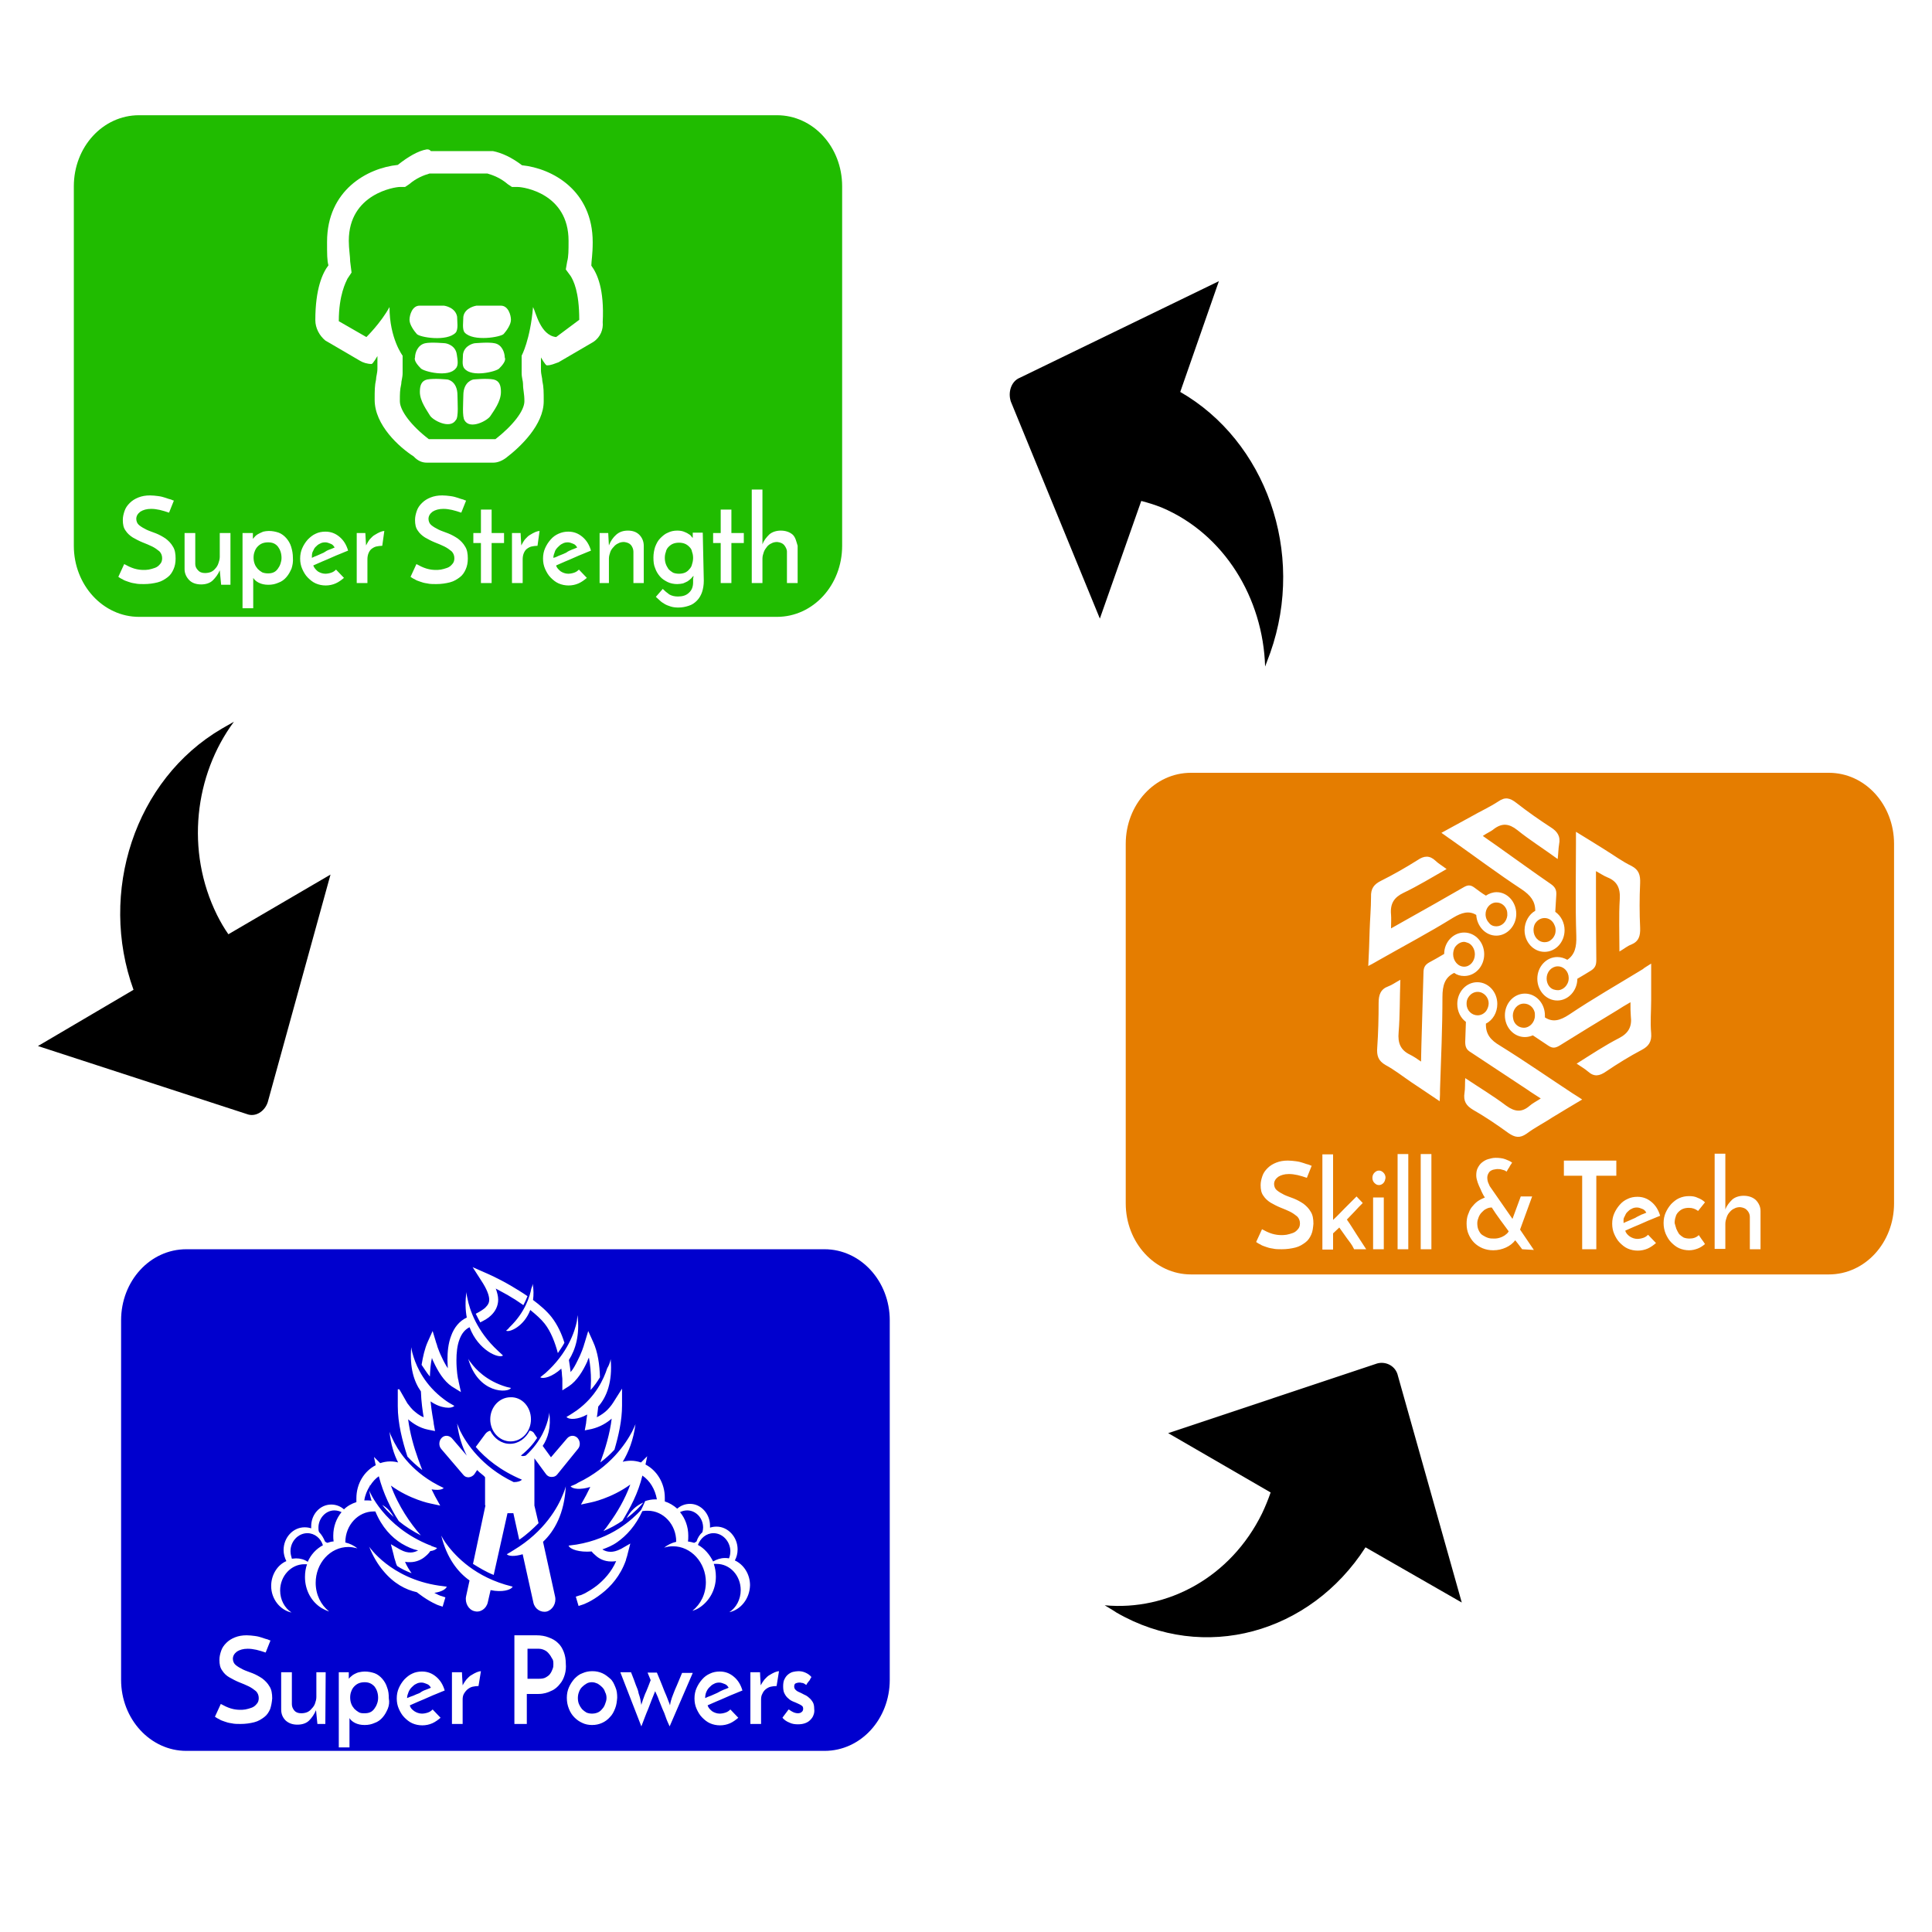 <?xml version="1.0" encoding="utf-8"?>
<!-- Generator: Adobe Illustrator 19.0.0, SVG Export Plug-In . SVG Version: 6.00 Build 0)  -->
<svg version="1.1" id="Capa_1" xmlns="http://www.w3.org/2000/svg" xmlns:xlink="http://www.w3.org/1999/xlink" x="0px" y="0px"
	 viewBox="0 0 560 560" style="enable-background:new 0 0 560 560;" xml:space="preserve">
<style type="text/css">
	.st0{fill:#0000CE;}
	.st1{fill:#FFFFFF;}
	.st2{fill:#E57D00;}
	.st3{fill:#20BC00;}
</style>
<g id="XMLID_100_">
	<g id="XMLID_98_">
		<path id="XMLID_58_" class="st0" d="M174.5,489c-0.4-0.4-0.8-0.7-1.3-1c-0.5-0.2-1-0.4-1.6-0.4s-1.1,0.1-1.6,0.4s-0.9,0.6-1.3,1
			c-0.4,0.4-0.7,0.9-0.9,1.5c-0.2,0.5-0.3,1.1-0.3,1.7c0,0.6,0.1,1.2,0.3,1.7c0.2,0.5,0.5,1,0.9,1.5c0.4,0.4,0.8,0.7,1.3,1
			c0.5,0.2,1,0.3,1.6,0.3s1.1-0.1,1.6-0.3c0.5-0.2,0.9-0.5,1.3-1c0.4-0.4,0.7-0.9,0.9-1.5c0.2-0.5,0.4-1.1,0.4-1.7
			c0-0.6-0.1-1.2-0.4-1.7C175.2,489.8,174.9,489.4,174.5,489z"/>
		<path id="XMLID_59_" class="st0" d="M159.4,479.7c-0.3-0.4-0.7-0.9-1.2-1.2c-0.5-0.3-1.2-0.6-2-0.6h-3.3v8.7h3.3
			c0.8,0,1.5-0.1,2-0.4s1-0.6,1.3-1.1c0.3-0.4,0.5-0.9,0.7-1.4s0.2-0.9,0.2-1.4c0-0.4,0-0.8-0.2-1.3
			C159.9,480.6,159.7,480.1,159.4,479.7z"/>
		<path id="XMLID_60_" class="st0" d="M123.4,489.8c0.5-0.2,1.1-0.4,1.5-0.6c-0.3-0.5-0.6-0.9-1.2-1.1c-0.5-0.2-1-0.4-1.5-0.4
			c-0.6,0-1.1,0.1-1.6,0.4c-0.5,0.2-0.9,0.6-1.3,1c-0.4,0.4-0.7,0.9-0.9,1.4c-0.2,0.5-0.4,1.1-0.4,1.6v0.1c0.4-0.2,1.2-0.5,1.8-0.7
			c0.6-0.3,1.2-0.5,1.9-0.8C122.2,490.3,122.8,490,123.4,489.8z"/>
		<path id="XMLID_61_" class="st0" d="M89.1,444.4c-2.7,0-4.9,2.4-4.9,5.2c0,0.8,0.2,1.5,0.4,2.2c0.4,0,0.8-0.1,1.2-0.1
			c1.2,0,2.4,0.3,3.4,1c0.9-2.1,2.5-3.8,4.4-4.8C93,445.9,91.2,444.4,89.1,444.4z"/>
		<path id="XMLID_62_" class="st0" d="M105.7,487.6c-0.6,0-1.2,0.1-1.7,0.3c-0.5,0.2-0.9,0.5-1.3,0.9c-0.4,0.4-0.7,0.9-0.9,1.5
			c-0.2,0.5-0.3,1.1-0.3,1.7s0.1,1.3,0.3,1.8c0.2,0.6,0.5,1,0.9,1.5c0.4,0.4,0.8,0.7,1.3,1s1.1,0.3,1.7,0.3c0.6,0,1.2-0.1,1.6-0.3
			c0.5-0.2,0.9-0.6,1.2-1c0.3-0.4,0.6-0.9,0.8-1.5c0.2-0.5,0.3-1.1,0.3-1.7c0-1.3-0.4-2.4-1-3.2C107.8,488,106.9,487.6,105.7,487.6z
			"/>
		<path id="XMLID_63_" class="st0" d="M94.2,446.8c0.2,0.2,0.4,0.3,0.7,0.4c0.6-0.2,1.2-0.4,1.8-0.4c-0.1-0.6-0.1-1.2-0.1-1.7
			c0-2.6,0.9-5,2.4-6.8c-0.6-0.3-1.3-0.5-2.1-0.5c-2.5,0-4.6,2.3-4.6,5c0,0.4,0,0.9,0.2,1.3C93.2,444.8,93.8,445.8,94.2,446.8z"/>
		<path id="XMLID_65_" class="st0" d="M209.7,489.8c0.5-0.2,1.1-0.4,1.5-0.6c-0.3-0.5-0.6-0.9-1.2-1.1c-0.5-0.2-1-0.4-1.5-0.4
			c-0.6,0-1.1,0.1-1.6,0.4c-0.5,0.2-0.9,0.6-1.3,1c-0.4,0.4-0.7,0.9-0.9,1.4c-0.2,0.5-0.3,1.1-0.3,1.6v0.1c0.4-0.2,1.1-0.5,1.7-0.7
			c0.6-0.3,1.2-0.5,1.8-0.8C208.6,490.3,209.2,490,209.7,489.8z"/>
		<path id="XMLID_66_" class="st0" d="M203.6,444.1c0.1-0.4,0.2-0.9,0.2-1.3c0-2.8-2.1-5-4.6-5c-0.8,0-1.5,0.2-2.1,0.5
			c1.5,1.8,2.4,4.2,2.4,6.8c0,0.6,0,1.2-0.1,1.7c0.6,0.1,1.2,0.2,1.8,0.4c0.3-0.1,0.5-0.3,0.7-0.4
			C202.2,445.8,202.8,444.8,203.6,444.1z"/>
		<path id="XMLID_67_" class="st0" d="M206.8,444.4c-2.1,0-3.8,1.5-4.5,3.4c1.9,1,3.4,2.8,4.4,4.8c1-0.6,2.2-1,3.4-1
			c0.4,0,0.8,0,1.2,0.1c0.3-0.7,0.4-1.4,0.4-2.2C211.6,446.8,209.5,444.4,206.8,444.4z"/>
		<path id="XMLID_70_" class="st0" d="M239,362.1H54c-10.5,0-18.9,9.2-18.9,20.6v104.2c0,11.4,8.5,20.6,18.9,20.6H239
			c10.5,0,18.9-9.2,18.9-20.6V382.7C257.9,371.3,249.4,362.1,239,362.1z M177,393.9c0.6,6.7-1.2,11.1-3.6,13.8
			c-0.1,1.2-0.3,2.3-0.4,3.1c1.2-0.6,2.3-1.4,3-2.1c1.1-1.1,1.7-2.1,1.7-2.1l0,0l2.6-4.1v4.9c0,4.3-1,8.7-2.2,12.8
			c-1.2,1.3-2.5,2.5-4.1,3.7c1.4-3.8,2.8-8.4,3.3-12.7c-1.4,1.2-3.3,2.4-5.8,3l-2,0.4l0.4-2.2c0,0,0-0.1,0-0.2
			c0-0.2,0.1-0.4,0.1-0.8c0.1-0.4,0.1-0.9,0.2-1.4c-2.6,1.5-5.3,1.6-6,0.7c1.1-0.6,2.1-1.3,3-1.9c5.5-4,7.8-9.1,8.8-12.2
			C176.9,395.1,177,393.9,177,393.9z M160.9,462.8c0.4,1.9-0.7,3.8-2.4,4.3c-1.7,0.4-3.5-0.7-3.9-2.6l-3.1-14
			c-2.3,0.7-4.1,0.6-4.6,0c0.7-0.4,1.4-0.8,2-1.2c9-5.4,12.9-12.6,14.3-16.2c0.6-1.4,0.8-2.3,0.8-2.3c-0.4,7.9-3.3,13-6.6,16.1
			L160.9,462.8z M161.5,427.4c-0.4,0.5-0.9,0.7-1.6,0.7c0,0,0,0-0.1,0c-0.6,0-1.2-0.3-1.6-0.9l-3.3-4.5v13.5c0,0,0,0.1,0,0.2
			l1.2,5.1c-1.6,1.6-3.4,3.3-5.6,4.8l-1.7-7.7h-1.7l-4,17.9c-2.3-0.9-4.2-2.1-6-3.2l3.6-16.9c0,0-0.1-0.1-0.1-0.2v-8
			c-0.4-0.6-1.6-1.3-2.3-2.1l-0.8,1.2c-0.4,0.5-0.9,0.8-1.6,0.9c0,0,0,0-0.1,0c-0.6,0-1.1-0.2-1.5-0.7l-6.4-7.5
			c-0.8-0.9-0.7-2.4,0.1-3.2c0.8-0.9,2.2-0.8,3,0.1l4.3,5c-1.3-2.5-2.3-5.5-2.8-9.3c0,0,0.3,0.8,0.9,2.2c1.7,3.4,6.1,10.3,15.5,14.8
			c1.2,0,2-0.3,2.4-0.7c-6.2-2.6-10.6-6.2-13.4-9.5l2.8-3.8l0,0c0.4-0.5,0.9-0.8,1.4-0.9c1.1,2.2,3.2,3.8,5.7,3.8s4.6-1.6,5.7-3.8
			c0.5,0,1.1,0.3,1.4,0.9l0.8,1.2c-1.1,1.7-2.6,3.4-4.7,5.1c0.2,0.2,0.8,0.2,1.4,0c4.6-4.2,6.1-8.8,6.6-11.1
			c0.2-0.9,0.2-1.4,0.2-1.4c0.6,4.3-0.4,7.5-1.9,9.7l2.4,3.3l4.7-5.5c0.8-0.9,2.1-1,3-0.1c0.8,0.9,0.9,2.3,0.1,3.2L161.5,427.4z
			 M135.7,393.8c0,0,0.2,0.5,0.8,1.2c1.3,1.8,4.5,5.3,10.3,7c0.4,0.1,0.8,0.2,1.3,0.3C147.4,403.8,138.6,404.1,135.7,393.8z
			 M153.9,411.4c0,3.5-2.6,6.4-5.9,6.4c-3.3,0-5.9-2.9-5.9-6.4c0-3.5,2.6-6.4,5.9-6.4C151.3,404.9,153.9,407.8,153.9,411.4z
			 M167.4,381.2c0.7,5.8-0.6,10-2.5,13c0.2,1.3,0.4,2.5,0.5,3.5c0.8-0.9,1.4-2.1,2-3.3c1.1-2.1,1.8-4.2,2-5c0.1-0.2,0.1-0.3,0.1-0.3
			l1-3.3l1.4,3.1c1.4,3,1.9,6.7,2,10.3c-0.7,1.2-1.6,2.5-2.7,3.7c0-0.9,0.1-1.7,0.1-2.7c0-2.3-0.2-4.6-0.6-6.7
			c-0.2,0.4-0.4,0.8-0.5,1.2c-1.2,2.6-2.9,5.5-5.3,7.1L163,403l0-2.4c0,0,0-0.1,0-0.5c0-0.3,0-0.8-0.1-1.4c0-0.6-0.1-1.3-0.2-2
			c-2.6,2.4-5.3,3.1-6.1,2.5c0.5-0.4,1-0.8,1.5-1.2c6.4-5.7,8.5-12,9.1-15C167.3,381.9,167.4,381.2,167.4,381.2z M154.4,372.1
			c0.3,1.7,0.3,3.3,0.1,4.7c2,1.5,4,3.2,5.4,5c1.7,2.2,2.9,4.8,3.7,7.4c-0.5,1-1.2,1.9-1.9,3c-0.8-3-2-6.2-3.8-8.5
			c-1.1-1.4-2.6-2.7-4.2-4c-1.8,4.8-6.1,6.6-7,6c0.4-0.3,0.7-0.6,1-1c4.5-4.3,5.9-9,6.3-11.2C154.4,372.6,154.4,372.1,154.4,372.1z
			 M141.1,369.1c0,0,3.3,1.4,7.2,3.7c1.5,0.9,3,1.8,4.6,2.9c-0.3,0.8-0.7,1.6-1.2,2.6c-1.1-0.7-2.1-1.5-3.2-2.1
			c-1.7-1.1-3.4-1.9-4.8-2.7c0.4,1.1,0.7,2.2,0.7,3.2c0,1.8-0.8,3.4-2.1,4.6c-0.8,0.8-1.9,1.4-3.1,2c-0.5-0.9-0.9-1.7-1.3-2.5
			c1.2-0.6,2.1-1.2,2.7-1.7c0.9-0.9,1.2-1.5,1.2-2.4c0-1.2-0.7-3.1-2.3-5.5l-2.5-3.9L141.1,369.1z M124,388.9l1.4-3.1l1,3.3
			c0,0,0,0.1,0.1,0.3c0.1,0.2,0.2,0.6,0.3,1c0.3,0.8,0.7,1.9,1.3,3.1c0.5,1.1,1.1,2.2,1.7,3.1c0-0.7-0.1-1.6-0.1-2.4
			c0-2.3,0.2-4.8,1.1-7.1c0.8-2.2,2.3-4.2,4.5-5.2c-0.4-2.1-0.5-4.6-0.1-7.4c0,0,0,0.7,0.3,1.9c0.6,3.1,2.6,9.4,8.9,15.2
			c0.4,0.4,0.9,0.8,1.4,1.3c-1.2,1-7.2-1.5-9.7-8.2c-1.4,0.7-2.3,1.9-2.9,3.5c-0.7,1.8-0.9,4-0.9,6.1c0,2.9,0.4,5.4,0.6,5.9
			c0,0.1,0,0.1,0,0.1l0.7,3.2l-2.6-1.6c-2.4-1.6-4.1-4.5-5.3-7.1c-0.2-0.4-0.4-0.8-0.5-1.2c-0.4,1.7-0.5,3.5-0.6,5.4
			c-1-1.2-1.7-2.4-2.4-3.4C122.6,393.2,123.1,390.9,124,388.9z M115.7,402.6l2.4,4.2l0,0l0,0c0,0,0,0,0.1,0.1c0,0.1,0.2,0.2,0.3,0.4
			c0.3,0.4,0.7,0.9,1.2,1.4c0.8,0.7,1.8,1.6,3.1,2.1c-0.3-1.8-0.7-4.5-0.8-7.5c-2-2.8-3.3-6.9-2.8-12.8c0,0,0.1,1.1,0.7,2.9
			c1,3.1,3.3,8.1,8.8,12.2c0.9,0.7,1.9,1.3,3,1.9c-0.8,0.9-3.9,0.8-6.9-1.3c0.3,3.1,0.8,5.4,0.9,6.2c0,0.2,0,0.2,0,0.2l0.4,2.2
			l-2-0.4c-2.5-0.5-4.4-1.8-5.8-3c0.5,3.9,1.6,7.9,2.9,11.5c0.4,1.1,0.8,2.2,1.2,3.2c-1.7-1.3-3.1-2.6-4.3-3.9
			c-1.5-4.6-2.8-9.7-2.8-14.6v-4.9H115.7z M78.3,495.4c-0.4,0.9-0.9,1.7-1.7,2.3c-0.8,0.6-1.7,1.2-2.9,1.5s-2.5,0.5-4,0.5
			c-0.9,0-1.8,0-2.6-0.2c-0.8-0.1-1.5-0.3-2-0.5c-0.6-0.2-1.2-0.4-1.6-0.7c-0.5-0.2-0.9-0.5-1.2-0.7l1.7-3.7c0.9,0.5,1.9,1,2.9,1.3
			c1,0.3,1.9,0.4,2.7,0.4c0.4,0,0.9,0,1.5-0.1c0.6-0.1,1.2-0.3,1.8-0.5s1.1-0.6,1.5-1.1c0.4-0.4,0.6-1,0.6-1.7c0-0.8-0.3-1.5-0.8-2
			c-0.6-0.5-1.3-1-2.1-1.4c-0.8-0.4-1.8-0.8-2.8-1.2c-1-0.4-1.9-0.9-2.8-1.4s-1.6-1.2-2.1-2c-0.6-0.8-0.8-1.8-0.8-3.1
			c0-0.9,0.2-1.7,0.5-2.6c0.3-0.9,0.8-1.6,1.5-2.3s1.5-1.2,2.5-1.6c1-0.4,2.1-0.6,3.4-0.6c0.8,0,1.6,0.1,2.4,0.2
			c0.8,0.1,1.5,0.3,2.1,0.5c0.6,0.2,1.1,0.4,1.6,0.5c0.4,0.2,0.7,0.3,0.8,0.3l-1.4,3.5c-0.9-0.3-1.8-0.6-2.7-0.8s-1.7-0.3-2.5-0.3
			c-1.3,0-2.3,0.3-3.1,0.8c-0.8,0.6-1.2,1.3-1.2,2.1c0,0.7,0.3,1.4,0.8,1.8c0.6,0.5,1.3,0.9,2.1,1.3c0.8,0.4,1.8,0.7,2.8,1.1
			s1.9,0.9,2.8,1.5c0.8,0.6,1.6,1.4,2.1,2.3c0.6,0.9,0.8,2.1,0.8,3.5C78.8,493.5,78.6,494.5,78.3,495.4z M84.1,505h3.1H84.1z
			 M94.3,499.7H92l-0.4-4c-0.5,1.2-1.2,2.2-2,3c-0.8,0.8-2,1.2-3.4,1.2c-1.4,0-2.5-0.4-3.4-1.2c-0.8-0.8-1.3-1.8-1.3-3.2v-10.8h3.1
			v9.3c0,0.7,0.3,1.3,0.7,1.8c0.4,0.5,1.1,0.8,2,0.8c0.6,0,1.2-0.1,1.7-0.3c0.5-0.2,1-0.6,1.3-1c0.4-0.4,0.8-0.9,1-1.5
			c0.2-0.6,0.4-1.2,0.4-1.9v-7.2h2.7L94.3,499.7L94.3,499.7z M93.2,466.1c-2.9-1.8-4.8-5.1-4.8-9c0-1.3,0.2-2.6,0.6-3.7
			c-0.3,0-0.5,0-0.8,0c-3.8,0-7,3.4-7,7.6c0,2.7,1.3,5.1,3.3,6.4c-3.3-0.7-5.9-3.9-5.9-7.7c0-3.2,1.8-6.1,4.4-7.2
			c-0.5-1-0.8-2.1-0.8-3.2c0-3.6,2.7-6.6,6.1-6.6c0.7,0,1.3,0.1,1.9,0.3c0-0.2,0-0.4,0-0.6c0-3.5,2.6-6.3,5.8-6.3
			c1.4,0,2.7,0.5,3.7,1.4c1-1,2.3-1.7,3.6-2.1c0-0.3,0-0.7,0-1.1c0-4.3,2.3-7.9,5.6-9.6l-0.5-2.4l1.8,1.8c0.9-0.3,1.9-0.5,2.9-0.5
			c0.8,0,1.6,0.1,2.3,0.3c-1.2-2.3-2.1-5.2-2.5-8.9c0,0,0.2,0.7,0.8,1.9c1.4,3.1,5,9.2,13.1,13.5c0.6,0.3,1.2,0.6,1.8,0.9
			c-0.4,0.5-1.7,0.7-3.5,0.4c0.3,0.6,0.5,1,0.7,1.4c0.2,0.4,0.3,0.6,0.3,0.6l1.5,2.7l-2.8-0.6h0c-0.1,0-6-1.2-11.5-5.2
			c2.2,6.1,5.8,11.1,8.4,14.1c0.1,0.1,0.2,0.3,0.4,0.4c-2.5-1.3-4.7-2.7-6.5-4.2c-2.3-3.5-4.5-8-5.8-13c-1,0.7-1.8,1.6-2.5,2.7
			c-0.1-0.1-0.1-0.2-0.1-0.2c0,0.1,0,0.2,0,0.3c-0.8,1.3-1.4,2.7-1.6,4.2c0.2,0,0.4,0,0.5,0c0.5,0,1.1,0,1.6,0.1
			c-0.3-0.9-0.5-1.9-0.7-3c0,0,4.1,10.5,17.6,15.9c0.1,0,0.2,0,0.2,0l0.2,0.2c0.6,0.2,1.2,0.4,1.7,0.6c-0.3,0.4-1,0.8-2,0.9
			c-0.1,0.2-0.6,0.9-1.5,1.6c-0.9,0.8-2.5,1.6-4.3,1.6c-0.5,0-1,0-1.5-0.1c0.5,1.2,1.2,2.3,1.9,3.3c-1.6-0.6-3-1.3-4.2-2.1
			c-0.2-0.4-0.4-0.9-0.5-1.4c-0.2-0.6-0.4-1.2-0.5-1.8l-0.8-3.1l2.6,1.5c0.1,0,0.1,0.1,0.2,0.1c1.1,0.6,2,0.8,2.9,0.8
			c0.9,0,1.6-0.3,2.2-0.6c-1.5-0.3-3.1-1-4.8-2c-2.9-1.8-5.7-4.7-7.6-9.3c-0.2,0-0.4,0-0.5,0c-4.5,0-8.2,4-8.2,8.9c0,0,0,0.1,0,0.1
			c1.3,0.3,2.5,0.9,3.5,1.7c-0.8-0.2-1.7-0.4-2.6-0.4c-5.3,0-9.5,4.7-9.5,10.4c0,3.4,1.5,6.4,3.9,8.3
			C94.5,466.8,93.9,466.5,93.2,466.1z M114.1,439.7c-1.3-1.2-2.5-2.4-3.3-3.5C112.2,437,113.3,438.2,114.1,439.7z M112.4,495.3
			c-0.4,0.9-0.8,1.7-1.5,2.5c-0.6,0.7-1.4,1.3-2.3,1.6c-0.9,0.4-1.8,0.6-2.9,0.6s-2-0.2-2.8-0.6c-0.8-0.4-1.3-0.9-1.6-1.4
			c0,0.1,0,0.2,0,0.2c0,0.1,0,0.2,0,0.3v8h-3.1v-21.8h2.9c0,0.5,0,0.7,0,1c0,0.3,0,0.6,0,0.9c0.2-0.2,0.4-0.5,0.7-0.7
			c0.3-0.3,0.6-0.5,1-0.7c0.4-0.2,0.8-0.4,1.3-0.5c0.5-0.1,1-0.2,1.6-0.2c1.1,0,2,0.2,2.9,0.5c0.8,0.3,1.6,0.9,2.2,1.6
			c0.6,0.7,1.1,1.5,1.4,2.5c0.4,1,0.5,2,0.5,3.2C112.9,493.3,112.8,494.3,112.4,495.3z M120.1,496c0.6,0.4,1.4,0.7,2.2,0.7
			c0.5,0,1.1-0.1,1.7-0.3s1-0.5,1.4-0.9l2.3,2.4c-0.7,0.6-1.5,1.2-2.4,1.6c-0.9,0.4-1.9,0.6-2.9,0.6c-1,0-2-0.2-2.9-0.6
			c-0.9-0.4-1.6-1-2.3-1.7c-0.7-0.7-1.2-1.6-1.6-2.5c-0.4-0.9-0.6-1.9-0.6-3c0-1.1,0.2-2.1,0.6-3c0.4-0.9,0.9-1.7,1.6-2.5
			c0.7-0.7,1.4-1.3,2.3-1.7c0.8-0.4,1.8-0.6,2.8-0.6c1.6,0,2.9,0.5,4.1,1.5c1.2,1,2,2.3,2.5,4c-0.6,0.2-1.4,0.6-2.2,0.9
			c-0.8,0.3-1.7,0.7-2.6,1.1c-0.9,0.4-1.8,0.8-2.8,1.2c-0.9,0.4-1.8,0.8-2.5,1.1C118.9,495,119.4,495.5,120.1,496z M125.9,461.7
			c0.9,0.5,1.6,0.8,1.9,0.9c0,0,0.1,0,0.1,0l1.2,0.4l-0.8,2.7l-1.2-0.4c-0.1,0-2.6-1-5.5-3.2c-0.3-0.2-0.5-0.4-0.8-0.6
			c-3.2-0.7-6.7-2.5-9.8-6.3c-1.5-1.8-2.9-4.1-4-6.9c0,0,6.1,9.2,20.2,11.3c0.8,0.1,1.5,0.2,2.3,0.3
			C129.2,460.7,127.9,461.4,125.9,461.7z M138.7,488.7c-0.6,0-1.2,0.1-1.7,0.2c-0.5,0.1-1,0.4-1.4,0.7c-0.4,0.3-0.8,0.8-1.1,1.3
			c-0.3,0.5-0.4,1.1-0.4,1.7v7.1h-3.1v-15h2.9c0,1,0.1,1.6,0.1,2c0,0.5,0.1,1.1,0.1,1.8c0.3-0.6,0.7-1.2,1.1-1.7
			c0.5-0.5,0.9-1,1.5-1.3c0.5-0.3,1-0.6,1.5-0.8c0.5-0.2,0.9-0.3,1.2-0.3L138.7,488.7z M142.2,460.9l-0.8,3.5
			c-0.4,1.9-2.2,3.1-3.9,2.6c-1.7-0.4-2.8-2.4-2.4-4.3l1-4.6c-3.4-2.4-6.6-6.5-8.2-13c0,0,0.4,0.8,1.2,2c2.2,3.1,7.4,9.2,17.3,12.2
			c0.7,0.2,1.5,0.4,2.2,0.6C148.1,460.9,145.5,461.6,142.2,460.9z M163.7,485.4c-0.3,1-0.7,1.9-1.4,2.7c-0.6,0.8-1.5,1.6-2.5,2
			c-1,0.5-2.2,0.9-3.7,0.9h-3.4v8.7h-3.6V474h6.4c1.3,0,2.5,0.2,3.5,0.6c1.1,0.4,2,0.9,2.7,1.6c0.8,0.7,1.3,1.6,1.7,2.6
			c0.4,1,0.6,2.2,0.6,3.4C164.1,483.3,164,484.4,163.7,485.4z M178.3,495.2c-0.4,1-0.8,1.8-1.5,2.5c-0.6,0.7-1.4,1.3-2.3,1.7
			c-0.9,0.4-1.8,0.6-2.9,0.6c-1,0-2-0.2-2.8-0.6c-0.9-0.4-1.6-0.9-2.3-1.6c-0.7-0.7-1.2-1.5-1.6-2.5c-0.4-1-0.6-2-0.6-3.2
			c0-1.1,0.2-2.1,0.6-3c0.4-0.9,0.9-1.7,1.6-2.5c0.7-0.7,1.4-1.3,2.3-1.6c0.9-0.4,1.8-0.6,2.9-0.6s2,0.2,2.9,0.6
			c0.9,0.4,1.6,1,2.3,1.6s1.1,1.5,1.5,2.5c0.4,0.9,0.5,1.9,0.5,3C178.8,493.2,178.7,494.2,178.3,495.2z M194.1,500.4
			c-0.4-0.9-0.8-1.7-1.1-2.6c-0.3-0.9-0.6-1.7-1-2.5c-0.3-0.8-0.7-1.7-1-2.5c-0.3-0.9-0.7-1.7-1.1-2.6c-0.7,1.7-1.4,3.5-2,5.1
			c-0.7,1.6-1.3,3.3-2,5.1l-6.1-15.7h3.1c0.6,1.5,1.1,2.8,1.4,3.7c0.4,0.9,0.7,1.7,0.8,2.4c0.2,0.6,0.4,1.2,0.5,1.7
			c0.1,0.5,0.2,1.1,0.3,1.7c0-0.2,0.1-0.4,0.2-0.7c0.1-0.3,0.2-0.7,0.4-1.2c0.2-0.5,0.4-1.2,0.8-2c0.4-0.9,0.8-2,1.3-3.3l-0.9-2.2
			h2.7c0.6,1.5,1.2,2.8,1.6,3.9c0.4,1.1,0.8,2,1.1,2.7c0.3,0.7,0.5,1.3,0.7,1.8c0.2,0.4,0.3,0.8,0.4,1.1c0.1-0.6,0.2-1.2,0.4-1.7
			c0.1-0.5,0.4-1.1,0.6-1.7c0.2-0.6,0.6-1.5,1-2.4c0.4-0.9,0.9-2.2,1.5-3.6h3.1L194.1,500.4z M206.4,496c0.6,0.4,1.4,0.7,2.2,0.7
			c0.5,0,1.1-0.1,1.7-0.3c0.6-0.2,1-0.5,1.4-0.9l2.3,2.4c-0.7,0.6-1.5,1.2-2.4,1.6c-0.9,0.4-1.9,0.6-2.9,0.6c-1,0-2-0.2-2.9-0.6
			c-0.9-0.4-1.6-1-2.3-1.7c-0.7-0.7-1.2-1.6-1.6-2.5c-0.4-0.9-0.6-1.9-0.6-3c0-1.1,0.2-2.1,0.6-3c0.4-0.9,0.9-1.7,1.6-2.5
			s1.4-1.3,2.3-1.7c0.8-0.4,1.8-0.6,2.8-0.6c1.6,0,2.9,0.5,4.1,1.5c1.2,1,2,2.3,2.5,4c-0.6,0.2-1.4,0.6-2.2,0.9s-1.7,0.7-2.6,1.1
			c-0.9,0.4-1.8,0.8-2.8,1.2c-0.9,0.4-1.8,0.8-2.5,1.1C205.3,495,205.8,495.5,206.4,496z M211.4,467.3c2-1.3,3.3-3.7,3.3-6.4
			c0-4.2-3.1-7.6-7-7.6c-0.3,0-0.5,0-0.8,0c0.4,1.2,0.6,2.4,0.6,3.7c0,3.9-2,7.2-4.8,9c-0.6,0.4-1.3,0.7-2,0.9
			c2.4-1.9,3.9-4.9,3.9-8.3c0-5.7-4.3-10.4-9.5-10.4c-0.9,0-1.7,0.1-2.6,0.4c1-0.8,2.2-1.4,3.5-1.7c0,0,0-0.1,0-0.1
			c0-4.9-3.7-8.9-8.2-8.9c-0.5,0-1,0-1.6,0.1c-2,4.3-4.6,7.1-7.3,9c-1.4,1-2.9,1.6-4.3,2.1c0.6,0.4,1.4,0.7,2.4,0.7
			c0.8,0,1.7-0.2,2.9-0.8c0.1,0,0.1-0.1,0.2-0.1l2.6-1.5l-0.8,3.1c-0.1,0.6-0.4,1.2-0.5,1.8c-1.6,4.5-4.4,7.6-7,9.6
			c-2.9,2.3-5.4,3.2-5.5,3.2l-1.2,0.4l-0.8-2.7l1.2-0.4c0,0,0,0,0.1,0c0,0,0.1,0,0.3-0.1c0.3-0.1,0.6-0.3,1.1-0.5
			c0.9-0.5,2.1-1.2,3.4-2.2c2-1.6,4.2-3.9,5.6-7.1c-0.5,0.1-1,0.1-1.5,0.1c-1.9,0-3.4-0.8-4.3-1.6c-0.6-0.5-1.1-1-1.3-1.3
			c-3.5,0.3-6.3-0.6-6.7-1.7c0.8-0.1,1.6-0.2,2.3-0.3c10.2-1.7,16.1-7.2,18.7-10c0.4-0.8,0.8-1.6,1.2-2.6c0.9-0.3,1.9-0.5,2.9-0.5
			c0.2,0,0.4,0,0.5,0c-0.5-2.9-2-5.4-4.2-6.9c-1.2,5.1-3.6,9.5-5.8,13.1c-1.6,1.1-3.4,2.1-5.5,3c0.6-0.7,1.2-1.5,1.8-2.4
			c2.1-2.9,4.4-6.7,6-11.1c-5.5,4-11.4,5.2-11.5,5.2h0l-2.8,0.6l1.5-2.7c0,0,0.1-0.2,0.3-0.6c0.2-0.4,0.5-1,0.9-1.8v0
			c-2.9,0.9-5.2,0.6-5.7-0.2c0.8-0.3,1.5-0.6,2.1-1c9.4-4.5,13.9-11.4,15.7-14.8c0.7-1.4,1-2.2,1-2.2c-0.6,4.6-2,8.1-3.7,10.9
			c0.8-0.2,1.6-0.3,2.4-0.3c1,0,2,0.2,2.9,0.5l1.8-1.8l-0.5,2.4c3.3,1.7,5.6,5.4,5.6,9.6c0,0.4,0,0.7,0,1.1c1.3,0.4,2.6,1.2,3.6,2.1
			c1-0.9,2.3-1.4,3.7-1.4c3.2,0,5.8,2.9,5.8,6.3c0,0.2,0,0.4,0,0.6c0.6-0.2,1.2-0.3,1.9-0.3c3.3,0,6.1,3,6.1,6.6
			c0,1.2-0.3,2.3-0.8,3.2c2.6,1.2,4.4,4,4.4,7.2C217.3,463.4,214.7,466.6,211.4,467.3z M181.6,440.1c1.1-2.1,2.8-3.7,4.9-4.6
			C185.6,436.6,184,438.3,181.6,440.1z M225.1,488.7c-0.6,0-1.2,0.1-1.7,0.2c-0.5,0.1-1,0.4-1.4,0.7c-0.4,0.3-0.8,0.8-1,1.3
			c-0.3,0.5-0.4,1.1-0.4,1.7v7.1h-3.1v-15h2.8c0,1,0.1,1.6,0.1,2c0,0.5,0.1,1.1,0.1,1.8c0.3-0.6,0.7-1.2,1.1-1.7
			c0.5-0.5,0.9-1,1.5-1.3c0.5-0.3,1-0.6,1.5-0.8c0.5-0.2,0.9-0.3,1.2-0.3L225.1,488.7z M235.8,497.1c-0.2,0.6-0.5,1-1,1.5
			c-0.4,0.4-0.9,0.7-1.5,0.9c-0.6,0.2-1.2,0.3-2,0.3c-0.9,0-1.7-0.1-2.5-0.5c-0.8-0.3-1.5-0.8-2-1.4c0.1-0.2,0.3-0.4,0.5-0.7
			c0.2-0.3,0.4-0.5,0.6-0.8c0.2-0.2,0.4-0.6,0.7-0.9c0,0,0.1,0,0.2,0.1c0.1,0.1,0.3,0.2,0.6,0.4c0.2,0.1,0.5,0.3,0.8,0.4
			s0.7,0.2,1,0.2c0.5,0,0.9-0.1,1.2-0.4c0.3-0.2,0.4-0.6,0.4-0.9c0-0.4-0.1-0.7-0.4-0.9c-0.3-0.2-0.6-0.4-1.1-0.6
			c-0.4-0.2-0.9-0.4-1.4-0.6c-0.5-0.2-1-0.5-1.4-0.9c-0.4-0.3-0.8-0.8-1.1-1.4c-0.3-0.5-0.4-1.3-0.4-2.1c0-0.8,0.1-1.6,0.4-2.1
			c0.3-0.6,0.6-1,1.1-1.4c0.4-0.3,0.9-0.6,1.4-0.7c0.5-0.1,1-0.2,1.5-0.2c0.7,0,1.3,0.1,2,0.4c0.7,0.3,1.3,0.7,1.8,1.3
			c-0.1,0.2-0.3,0.4-0.4,0.7s-0.4,0.5-0.5,0.7c-0.2,0.2-0.4,0.5-0.6,0.9c-0.2-0.1-0.4-0.3-0.6-0.4c-0.2-0.1-0.4-0.2-0.7-0.2
			c-0.3-0.1-0.5-0.1-0.8-0.1c-0.3,0-0.6,0.1-0.9,0.2c-0.3,0.1-0.5,0.4-0.5,0.9c0,0.4,0.1,0.7,0.4,1c0.3,0.3,0.6,0.5,1.1,0.7
			c0.4,0.2,0.9,0.4,1.4,0.7c0.5,0.2,1,0.5,1.4,0.9c0.4,0.3,0.8,0.8,1.1,1.3c0.3,0.5,0.4,1.2,0.4,1.9
			C236.1,496,236,496.6,235.8,497.1z"/>
	</g>
	<g id="XMLID_97_">
		<path id="XMLID_47_" class="st2" d="M432.4,350c-0.5,0-1.1,0.1-1.6,0.4c-0.5,0.2-0.9,0.6-1.3,1c-0.4,0.4-0.7,0.9-0.9,1.4
			c-0.2,0.5-0.4,1.1-0.4,1.7c0,0.8,0.1,1.5,0.4,2.1c0.3,0.6,0.6,1.1,1.1,1.4s1,0.6,1.6,0.8c0.6,0.2,1.2,0.2,1.7,0.2
			c0.4,0,0.8,0,1.2-0.1c0.4-0.1,0.8-0.2,1.2-0.4c0.4-0.2,0.8-0.4,1.1-0.7c0.3-0.2,0.6-0.5,0.8-0.9c-0.8-1.1-1.6-2.2-2.5-3.4
			C433.9,352.3,433.1,351.1,432.4,350z"/>
		<path id="XMLID_48_" class="st2" d="M427.5,276.6c0-1.6-1-3.1-2.3-3.4c-0.3-0.1-0.6-0.2-0.8-0.2l0,0c-1.1,0-2.1,0.7-2.7,1.6
			c-0.3,0.5-0.5,1.3-0.5,2c0,1.9,1.4,3.6,3.2,3.6c0,0,0,0,0,0C426.1,280.2,427.5,278.6,427.5,276.6z"/>
		<path id="XMLID_49_" class="st2" d="M433.7,268.5c1.7,0,3-1.4,3.2-3.1c0-0.1,0-0.2,0-0.3c0-0.4,0-0.7-0.1-1.1
			c-0.4-1.4-1.6-2.4-3-2.4c-0.1,0-0.3,0-0.4,0c-1.6,0.2-2.8,1.7-2.8,3.4c0,1,0.4,1.9,1,2.5C432.1,268.2,432.9,268.5,433.7,268.5z"/>
		<path id="XMLID_50_" class="st2" d="M448.3,283.6c0,1.5,0.8,2.8,2,3.2c0.4,0.1,0.7,0.2,1.2,0.2c0.1,0,0.2,0,0.3,0
			c0.9-0.1,1.8-0.7,2.3-1.5c0.4-0.6,0.6-1.2,0.6-2c0-1.9-1.4-3.4-3.2-3.4c0,0-0.1,0-0.1,0C449.6,280.2,448.3,281.8,448.3,283.6z"/>
		<path id="XMLID_51_" class="st2" d="M428.3,287.5c-1,0-1.9,0.5-2.5,1.3c-0.4,0.5-0.7,1.2-0.7,1.9l0,0l0,0c0,0.1,0,0.1,0,0.2
			c0,0,0,0.1,0,0.1c0,1.9,1.5,3.3,3.2,3.3c1,0,1.9-0.5,2.5-1.3c0.4-0.6,0.7-1.4,0.7-2.2C431.5,289.1,430.1,287.5,428.3,287.5z"/>
		<path id="XMLID_52_" class="st2" d="M444.5,269.6c0,1.9,1.4,3.5,3.2,3.5c0.7,0,1.4-0.2,1.9-0.7c0.4-0.3,0.7-0.7,0.9-1.1
			c0.3-0.5,0.4-1.1,0.4-1.7c0-0.5-0.1-1-0.3-1.4c-0.5-1.3-1.6-2.1-2.9-2.1c-1.2,0-2.2,0.7-2.8,1.7
			C444.6,268.4,444.5,269,444.5,269.6z"/>
		<path id="XMLID_53_" class="st2" d="M441.7,290.9c-1.8,0-3.2,1.6-3.2,3.5c0,0.4,0.1,0.9,0.2,1.3c0.4,1.3,1.6,2.2,3,2.2
			c1.7,0,3.2-1.6,3.2-3.5c0-0.4,0-0.8-0.1-1.1C444.4,291.9,443.2,290.9,441.7,290.9z"/>
		<path id="XMLID_54_" class="st2" d="M475.7,352.1c0.5-0.2,1.1-0.4,1.5-0.6c-0.3-0.5-0.6-0.9-1.2-1.1c-0.5-0.2-1-0.4-1.5-0.4
			c-0.6,0-1.1,0.1-1.6,0.4c-0.5,0.2-0.9,0.6-1.3,1c-0.4,0.4-0.5,0.9-0.8,1.4s-0.2,1.1-0.2,1.6v0.1c0.4-0.2,1-0.5,1.6-0.7
			c0.6-0.3,1.2-0.5,1.8-0.8C474.6,352.6,475.2,352.4,475.7,352.1z"/>
		<path id="XMLID_57_" class="st2" d="M530.1,224H345.2c-10.5,0-18.9,9.2-18.9,20.6v104.2c0,11.4,8.5,20.6,18.9,20.6h184.9
			c10.5,0,18.9-9.2,18.9-20.6V244.6C549,233.2,540.6,224,530.1,224z M478.6,279.3c0,3.8,0,7.2,0,10.6c0,3.2-0.3,6.4,0,9.6
			c0.2,2.5-0.8,3.8-2.7,4.8c-3.6,1.9-7,4-10.4,6.3c-1.9,1.3-3.4,1.6-5.2,0c-0.9-0.8-2-1.4-3.3-2.3c4.3-2.7,8.2-5.3,12.3-7.4
			c2.7-1.4,3.8-3.3,3.4-6.4c-0.1-1.2-0.1-2.3-0.1-4c-1.6,0.9-2.7,1.6-3.8,2.3c-5.6,3.4-11.2,6.8-16.8,10.3c-1.2,0.7-2,0.8-3.2,0
			c-1.5-1-3-2-4.5-3c-0.7,0.3-1.5,0.5-2.3,0.5c-3.2,0-5.8-2.8-5.8-6.3c0-3.5,2.6-6.3,5.8-6.3s5.8,2.8,5.8,6.3c0,0.2,0,0.4,0,0.6
			c2.3,1.5,4.4,0.9,7-0.8c7-4.7,14.2-8.8,21.4-13.2C476.6,280.5,477.4,280.1,478.6,279.3z M456.9,271.3c-0.3-8.9-0.1-17.8-0.1-26.7
			c0-1,0-2,0-3.5c3.1,1.9,5.7,3.5,8.4,5.2c2.6,1.6,5,3.4,7.7,4.7c2.1,1.1,2.6,2.6,2.5,5c-0.2,4.3-0.2,8.6,0,12.9
			c0.1,2.4-0.4,4-2.6,4.9c-1.1,0.4-2,1.2-3.4,2c0-5.4-0.2-10.3,0.1-15.2c0.2-3.2-0.8-5.2-3.6-6.3c-1-0.4-2-1.1-3.3-1.8v4.8
			c0,7,0,14,0.1,20.9c0,1.5-0.3,2.3-1.5,3.1c-1.3,0.8-2.6,1.6-4,2.4c0,3.4-2.6,6.3-5.8,6.3s-5.8-2.8-5.8-6.3s2.6-6.3,5.8-6.3
			c1,0,2,0.3,2.9,0.8C456.5,276.7,457,274.4,456.9,271.3z M426.4,236.7c2.6-1.5,5.3-2.7,7.9-4.4c2-1.4,3.4-1,5.2,0.4
			c3.2,2.5,6.6,4.9,10,7.1c1.9,1.2,2.9,2.6,2.4,5c-0.2,1.2-0.2,2.5-0.4,4.2c-4.1-3-8.1-5.5-11.7-8.4c-2.4-1.9-4.4-2.1-6.8-0.3
			c-0.8,0.7-1.9,1.1-3.2,2c1.5,1.1,2.6,1.8,3.7,2.6c5.4,3.8,10.7,7.7,16.1,11.4c1.1,0.8,1.6,1.6,1.5,3.1c-0.1,1.6-0.2,3.2-0.3,4.9
			c1.6,1.1,2.7,3.1,2.7,5.3c0,3.5-2.6,6.3-5.8,6.3s-5.8-2.8-5.8-6.3c0-2.4,1.3-4.6,3.1-5.6c0-2.8-1.4-4.5-3.9-6.2
			c-7-4.6-13.8-9.7-20.6-14.5c-0.8-0.5-1.5-1.1-2.7-1.9C420.9,239.7,423.7,238.2,426.4,236.7z M380.1,357.8
			c-0.4,0.9-0.9,1.7-1.7,2.3c-0.8,0.6-1.7,1.2-2.9,1.5c-1.2,0.3-2.5,0.5-4,0.5c-0.9,0-1.8,0-2.6-0.2c-0.8-0.1-1.5-0.3-2-0.5
			c-0.6-0.2-1.2-0.4-1.6-0.7c-0.5-0.2-0.9-0.5-1.2-0.7l1.7-3.7c0.9,0.5,1.9,1,2.9,1.3c1,0.3,1.9,0.4,2.7,0.4c0.4,0,0.9,0,1.5-0.1
			c0.6-0.1,1.2-0.3,1.8-0.5c0.6-0.2,1.1-0.6,1.5-1.1c0.4-0.4,0.6-1,0.6-1.7c0-0.8-0.3-1.5-0.8-2c-0.6-0.5-1.3-1-2.1-1.4
			c-0.8-0.4-1.8-0.8-2.8-1.2c-1-0.4-1.9-0.9-2.8-1.4c-0.8-0.5-1.6-1.2-2.1-2c-0.6-0.8-0.8-1.8-0.8-3.1c0-0.9,0.2-1.7,0.5-2.6
			s0.8-1.6,1.5-2.3c0.7-0.7,1.5-1.2,2.5-1.6c1-0.4,2.1-0.6,3.4-0.6c0.8,0,1.6,0.1,2.4,0.2c0.8,0.1,1.5,0.3,2.1,0.5
			c0.6,0.2,1.1,0.4,1.6,0.5c0.4,0.2,0.7,0.3,0.8,0.3l-1.4,3.5c-0.9-0.3-1.8-0.6-2.7-0.8c-0.9-0.2-1.7-0.3-2.5-0.3
			c-1.3,0-2.3,0.3-3.1,0.8c-0.8,0.6-1.2,1.3-1.2,2.1c0,0.7,0.3,1.4,0.8,1.8c0.6,0.5,1.3,0.9,2.1,1.3s1.8,0.7,2.8,1.1
			c1,0.4,1.9,0.9,2.8,1.5c0.8,0.6,1.6,1.4,2.1,2.3c0.6,0.9,0.8,2.1,0.8,3.5C380.6,355.8,380.5,356.9,380.1,357.8z M392.5,362.1
			c-0.7-1.5-1.4-2.2-2.1-3.2s-1.5-2.1-2.2-3.1l-1.8,1.7v4.7h-3.1v-27.6h3.1v19c1.3-1.2,2.3-2.3,3.4-3.4c1.1-1.1,2.2-2.2,3.4-3.4
			l1.8,1.9c-0.8,0.8-1.6,1.6-2.3,2.4c-0.8,0.8-1.5,1.6-2.3,2.4c1,1.4,1.9,2.9,2.8,4.3c0.9,1.4,1.9,2.9,2.8,4.3L392.5,362.1
			L392.5,362.1z M397,269.6c0.1-3.2,0.4-6.4,0.4-9.6c-0.1-2.5,0.9-3.7,2.9-4.7c3.6-1.8,7.1-3.8,10.6-6c1.9-1.3,3.5-1.4,5.2,0.2
			c0.8,0.8,1.9,1.4,3.2,2.4c-4.4,2.5-8.3,4.9-12.5,6.9c-2.7,1.3-3.9,3.1-3.6,6.3c0.1,1.2,0,2.3,0,4c1.6-0.9,2.8-1.6,3.9-2.2
			c5.7-3.2,11.4-6.4,17.1-9.7c1.2-0.7,2-0.8,3.2,0.1c1.1,0.8,2.1,1.6,3.3,2.3c0.9-0.6,2-1,3.1-1c3.2,0,5.7,2.9,5.7,6.3
			s-2.6,6.3-5.8,6.3c-3.1,0-5.6-2.7-5.8-6c-2.1-1.3-4.2-0.7-6.7,0.8c-7.1,4.4-14.5,8.3-21.7,12.4c-0.8,0.5-1.6,0.9-2.9,1.6
			C396.8,276.4,396.9,273,397,269.6z M401.1,362.1H398v-15h3.1V362.1z M401,342.9c-0.4,0.4-0.8,0.6-1.3,0.6c-0.5,0-0.9-0.2-1.3-0.6
			c-0.4-0.4-0.6-0.9-0.6-1.5c0-0.6,0.2-1.1,0.6-1.5s0.8-0.6,1.3-0.6s0.9,0.2,1.3,0.6c0.4,0.4,0.6,0.9,0.6,1.5
			C401.5,341.9,401.4,342.5,401,342.9z M408.2,362.1h-3.1v-27.6h3.1V362.1z M414.9,362.1h-3.1v-27.6h3.1V362.1z M418.1,289
			c0,8.9-0.4,17.8-0.7,26.7c0,1,0,2-0.1,3.5c-3-2-5.6-3.8-8.2-5.5c-2.5-1.7-4.9-3.6-7.5-5c-2.1-1.2-2.6-2.7-2.4-5.1
			c0.3-4.3,0.4-8.6,0.4-12.9c0-2.4,0.6-4,2.8-4.8c1.1-0.4,2-1.1,3.5-1.9c-0.2,5.4-0.1,10.3-0.5,15.2c-0.3,3.2,0.6,5.2,3.3,6.5
			c1,0.5,1.9,1.1,3.2,2c0-1.9,0.1-3.4,0.1-4.8c0.2-7,0.4-14,0.6-20.9c0-1.5,0.4-2.3,1.6-3c1.5-0.8,2.9-1.6,4.4-2.5
			c0-3.4,2.6-6.2,5.8-6.2c3.2,0,5.8,2.8,5.8,6.3c0,3.5-2.6,6.3-5.8,6.3c-1.1,0-2.1-0.3-2.9-0.9C418.8,283.3,418.1,285.6,418.1,289z
			 M441.2,362.1c0,0-0.2-0.3-0.6-0.8c-0.4-0.5-0.8-1.1-1.4-1.8c-0.7,0.9-1.6,1.6-2.7,2.1c-1.1,0.5-2.3,0.8-3.7,0.8
			c-1.1,0-2.1-0.2-3.1-0.6c-0.9-0.4-1.7-0.9-2.4-1.6s-1.2-1.5-1.6-2.4c-0.4-0.9-0.6-1.9-0.6-3.1c0-0.9,0.1-1.8,0.4-2.6
			c0.3-0.8,0.6-1.6,1.1-2.2c0.5-0.6,1-1.2,1.7-1.7c0.7-0.5,1.4-0.8,2.1-1.1c-0.3-0.4-0.5-0.8-0.7-1.2s-0.4-0.8-0.5-1.1
			c-0.4-0.8-0.7-1.5-0.9-2.1c-0.2-0.6-0.4-1.3-0.4-2c0-0.8,0.1-1.5,0.4-2.1s0.7-1.2,1.2-1.6c0.5-0.4,1.1-0.8,1.8-1s1.4-0.4,2.2-0.4
			c1,0,2,0.1,2.8,0.4s1.5,0.6,2,1c-0.4,0.6-0.7,1-0.8,1.3c-0.2,0.3-0.5,0.7-0.8,1.3c-0.2-0.1-0.4-0.3-0.7-0.4
			c-0.3-0.1-0.7-0.2-1.1-0.3c-0.4,0-0.8-0.1-1.3,0s-0.8,0.1-1.2,0.3c-0.4,0.2-0.7,0.4-0.9,0.8c-0.2,0.3-0.4,0.8-0.4,1.3
			c0,0.6,0.1,1.1,0.3,1.6c0.2,0.5,0.4,0.8,0.4,0.9l6.6,9.5l2.4-6.5h3.3l-3.5,9.6l4,5.9L441.2,362.1L441.2,362.1z M442.5,328.6
			c-2,1.4-3.4,1.1-5.3-0.2c-3.3-2.4-6.7-4.7-10.2-6.7c-2-1.2-2.9-2.5-2.5-5c0.2-1.2,0.1-2.5,0.2-4.2c4.2,2.8,8.2,5.2,11.9,8
			c2.5,1.8,4.5,2,6.8,0c0.8-0.7,1.8-1.2,3.2-2.1c-1.5-1-2.7-1.7-3.8-2.5c-5.5-3.6-11-7.3-16.5-10.9c-1.2-0.7-1.6-1.5-1.6-3
			c0.1-1.9,0.1-3.8,0.2-5.8c-1.5-1.1-2.5-3-2.5-5.2c0-3.5,2.6-6.3,5.8-6.3s5.8,2.8,5.8,6.3c0,2.5-1.3,4.7-3.3,5.7
			c-0.1,3.1,1.4,4.8,4.1,6.4c7.1,4.4,14,9.2,21,13.8c0.8,0.5,1.6,1,2.8,1.8c-3.1,1.8-5.8,3.5-8.5,5.1
			C447.7,325.4,444.9,326.8,442.5,328.6z M462.6,362.1h-4v-21.3h-5.3v-4.4h15.2v4.4h-5.8V362.1z M472.4,358.4
			c0.6,0.4,1.4,0.7,2.2,0.7c0.5,0,1.1-0.1,1.7-0.3s1-0.5,1.4-0.9l2.3,2.4c-0.7,0.6-1.5,1.2-2.4,1.6c-0.9,0.4-1.9,0.6-2.9,0.6
			c-1,0-2-0.2-2.9-0.6c-0.9-0.4-1.6-1-2.3-1.7c-0.7-0.7-1.2-1.6-1.6-2.5s-0.6-1.9-0.6-3s0.2-2.1,0.6-3c0.4-0.9,0.9-1.7,1.6-2.5
			s1.4-1.3,2.3-1.7c0.8-0.4,1.8-0.6,2.8-0.6c1.6,0,2.9,0.5,4.1,1.5c1.2,1,2,2.3,2.5,4c-0.6,0.2-1.4,0.6-2.2,0.9
			c-0.8,0.3-1.7,0.7-2.6,1.1c-0.9,0.4-1.8,0.8-2.8,1.2c-0.9,0.4-1.8,0.8-2.5,1.1C471.2,357.3,471.7,357.9,472.4,358.4z M485.9,356.2
			c0.2,0.5,0.5,1,0.8,1.5c0.4,0.4,0.8,0.7,1.3,1c0.5,0.2,1.1,0.3,1.7,0.3c1.1,0,2-0.3,2.7-1c0.3,0.4,0.6,0.9,0.9,1.3
			s0.6,0.8,0.9,1.3c-0.6,0.5-1.3,1-2.1,1.3c-0.8,0.3-1.6,0.5-2.5,0.5c-1,0-2-0.2-2.9-0.6c-0.9-0.4-1.6-1-2.3-1.7
			c-0.7-0.7-1.2-1.6-1.6-2.5c-0.4-1-0.6-2-0.6-3.1c0-1.1,0.2-2.1,0.6-3c0.4-0.9,0.9-1.7,1.6-2.5c0.7-0.7,1.4-1.3,2.3-1.7
			c0.9-0.4,1.8-0.6,2.9-0.6c0.9,0,1.7,0.1,2.5,0.5c0.8,0.3,1.5,0.7,2.1,1.3l-2,2.5c-0.8-0.6-1.6-0.9-2.7-0.9c-0.6,0-1.2,0.1-1.7,0.3
			c-0.5,0.2-0.9,0.5-1.3,0.9c-0.4,0.4-0.7,0.9-0.8,1.4c-0.2,0.5-0.3,1.2-0.3,1.8C485.6,355.1,485.7,355.7,485.9,356.2z M510.3,362.1
			h-3.1v-9.4c0-0.7-0.3-1.4-0.8-1.9c-0.4-0.5-1.1-0.8-2-0.9c-0.6,0-1.2,0.1-1.7,0.4c-0.5,0.2-1,0.6-1.3,1c-0.4,0.4-0.7,0.9-0.9,1.5
			c-0.2,0.6-0.4,1.2-0.4,1.9v7.3h-3.1v-27.6h3.1v16.2c0.4-1.2,1.2-2.1,2-2.9c0.8-0.7,2-1.1,3.3-1.1c1.4,0,2.6,0.4,3.5,1.2
			c0.8,0.8,1.4,1.9,1.4,3.2L510.3,362.1L510.3,362.1z"/>
	</g>
	<g id="XMLID_96_">
		<path id="XMLID_45_" class="st3" d="M199.8,158.5c-0.4-0.4-0.8-0.7-1.3-0.9c-0.5-0.2-1.1-0.3-1.7-0.3c-0.6,0-1.2,0.1-1.7,0.3
			c-0.5,0.2-0.9,0.5-1.3,0.9c-0.4,0.4-0.7,0.9-0.8,1.5c-0.2,0.5-0.3,1.1-0.3,1.7c0,0.6,0.1,1.3,0.3,1.8c0.2,0.6,0.5,1,0.8,1.5
			c0.4,0.4,0.8,0.7,1.3,1c0.5,0.2,1.1,0.3,1.7,0.3c0.6,0,1.2-0.1,1.7-0.3c0.5-0.2,1-0.6,1.3-1c0.4-0.4,0.7-0.9,0.8-1.5
			c0.2-0.6,0.3-1.2,0.3-1.8c0-0.6-0.1-1.2-0.3-1.7C200.5,159.3,200.2,158.9,199.8,158.5z"/>
		<path id="XMLID_46_" class="st3" d="M95.5,159.3c0.5-0.2,1.1-0.4,1.5-0.6c-0.3-0.5-0.6-0.9-1.2-1.1c-0.5-0.2-1-0.4-1.5-0.4
			c-0.6,0-1.1,0.1-1.6,0.4c-0.5,0.2-0.9,0.6-1.3,1c-0.4,0.4-0.5,0.9-0.8,1.4c-0.2,0.5-0.2,1.1-0.2,1.6v0.1c0.4-0.2,1-0.5,1.6-0.7
			c0.6-0.3,1.2-0.5,1.8-0.8C94.4,159.8,94.9,159.5,95.5,159.3z"/>
		<path id="XMLID_2_" class="st3" d="M164,78.1l0.4-2.3c0.4-1.4,0.4-3.3,0.4-6c0-13.7-13-15.6-14.7-15.6h-1.7l-1.2-0.8
			c-2.1-1.8-4.2-2.6-5.9-3.1h-16.8c-1.7,0.5-3.8,1.3-5.9,3.1l-1.2,0.8h-1.6c-1.2,0-14.7,1.9-14.7,15.6c0,2.3,0.4,4.6,0.4,6l0.4,3.2
			l-1.2,1.8c-0.4,0.9-2.5,4.6-2.5,12.3l8,4.6c0,0,4.2-4.1,6.7-8.7c0,9.1,3.8,14.1,3.8,14.1c0,0.9,0,3.6,0,5c0,1.4-0.4,2.3-0.4,3.2
			c-0.4,1.8-0.4,2.8-0.4,5c0,2.7,3.3,7.1,8.4,11h19.3c5-3.9,8.4-8.2,8.4-11c0-2.3-0.4-3.2-0.4-5c0-0.9-0.4-1.8-0.4-3.2
			c0-1.4,0-4.1,0-5c0,0,2.5-4.6,3.3-14.1c0.8,1.4,2.1,8.2,6.7,8.7l6.7-5c0-8.2-1.7-11.4-2.5-12.7L164,78.1z M118.7,92.7
			c0-1.4,0.8-4.1,2.9-4.1c2.5,0,7.1,0,7.1,0s3.3,0.4,3.8,3.2c0,1.4,0.4,3.6-0.4,4.6c-2.5,2.7-10.5,1.4-11.3,0.4
			C120,95.9,118.7,94.1,118.7,92.7z M132.1,121.8c-1.7,2.7-6.7,0-7.5-1.4c-0.8-1.4-2.9-4.1-2.9-6.8c0-1.8,0.4-3.2,2.1-3.6
			c2.1-0.4,5.9,0,5.9,0s2.9,0.4,2.9,4.6C132.6,116.4,133,121,132.1,121.8z M132.1,106.8c-2.1,2.7-9.2,0.9-10.1,0s-2.1-2.3-1.7-3.2
			c0-1.4,0.8-3.6,2.9-4.1c1.7-0.4,5.9,0,5.9,0s2.9,0.4,3.3,3.2C132.6,104.1,133,105.9,132.1,106.8z M142.2,120.5
			c-0.8,1.4-5.9,4.1-7.5,1.4c-0.8-0.9-0.4-5.5-0.4-7.3c0-4.1,2.9-4.6,2.9-4.6s3.8-0.4,5.9,0c1.7,0.4,2.1,1.8,2.1,3.6
			C145.2,116.4,143.1,119.1,142.2,120.5z M144.7,106.8c-0.8,0.9-8,2.7-10.1,0c-0.8-0.9-0.4-2.7-0.4-4.1c0.4-2.7,3.3-3.2,3.3-3.2
			s4.2-0.4,5.9,0c2.1,0.4,2.9,2.7,2.9,4.1C146.8,104.5,145.6,105.9,144.7,106.8z M146,96.8c-0.8,0.9-8.8,2.3-11.3-0.4
			c-0.8-0.9-0.4-3.2-0.4-4.6c0.4-2.7,3.8-3.2,3.8-3.2s4.6,0,7.1,0c2.1,0,2.9,2.7,2.9,4.1C148.1,94.1,146.8,95.9,146,96.8z"/>
		<path id="XMLID_1_" class="st3" d="M225.2,33.4H40.3c-10.5,0-18.9,9.2-18.9,20.6v104.2c0,11.4,8.5,20.6,18.9,20.6h184.9
			c10.5,0,18.9-9.2,18.9-20.6V54C244.1,42.6,235.7,33.4,225.2,33.4z M50.3,165c-0.4,0.9-0.9,1.7-1.7,2.3c-0.8,0.6-1.7,1.2-2.9,1.5
			c-1.2,0.3-2.5,0.5-4,0.5c-0.9,0-1.8,0-2.6-0.2c-0.8-0.1-1.5-0.3-2-0.5c-0.6-0.2-1.2-0.4-1.6-0.7c-0.5-0.2-0.9-0.5-1.2-0.7l1.7-3.7
			c0.9,0.5,1.9,1,2.9,1.3s1.9,0.4,2.7,0.4c0.4,0,0.9,0,1.5-0.1c0.6-0.1,1.2-0.3,1.8-0.5c0.6-0.2,1.1-0.6,1.5-1.1
			c0.4-0.4,0.6-1,0.6-1.7c0-0.8-0.3-1.5-0.8-2c-0.6-0.5-1.3-1-2.1-1.4c-0.8-0.4-1.8-0.8-2.8-1.2c-1-0.4-1.9-0.9-2.8-1.4
			c-0.8-0.5-1.6-1.2-2.1-2c-0.6-0.8-0.8-1.8-0.8-3.1c0-0.9,0.2-1.7,0.5-2.6c0.3-0.9,0.8-1.6,1.5-2.3c0.7-0.7,1.5-1.2,2.5-1.6
			c1-0.4,2.1-0.6,3.4-0.6c0.8,0,1.6,0.1,2.4,0.2c0.8,0.1,1.5,0.3,2.1,0.5c0.6,0.2,1.1,0.4,1.6,0.5c0.4,0.2,0.7,0.3,0.8,0.3l-1.4,3.5
			c-0.9-0.3-1.8-0.6-2.7-0.8c-0.9-0.2-1.7-0.3-2.5-0.3c-1.3,0-2.3,0.3-3.1,0.8c-0.8,0.6-1.2,1.3-1.2,2.1c0,0.7,0.3,1.4,0.8,1.8
			c0.6,0.5,1.3,0.9,2.1,1.3c0.8,0.4,1.8,0.7,2.8,1.1c1,0.4,1.9,0.9,2.8,1.5c0.8,0.6,1.6,1.4,2.1,2.3c0.6,0.9,0.8,2.1,0.8,3.5
			C50.9,163.1,50.7,164.1,50.3,165z M66.8,169.5h-2.7l-0.4-4.2c-0.5,1.2-1.2,2.1-2,2.9c-0.8,0.8-2,1.2-3.4,1.2s-2.6-0.4-3.4-1.2
			c-0.8-0.8-1.4-1.9-1.4-3.2v-10.5h3.1v9c0,0.7,0.3,1.3,0.8,1.8c0.4,0.5,1.1,0.8,2,0.8c0.6,0,1.2-0.1,1.7-0.3c0.5-0.2,1-0.6,1.3-1
			c0.4-0.4,0.7-0.9,0.9-1.5c0.2-0.6,0.4-1.2,0.4-1.9v-6.9h3.1L66.8,169.5L66.8,169.5z M84.5,164.8c-0.4,0.9-0.8,1.7-1.5,2.5
			c-0.6,0.7-1.4,1.3-2.3,1.6c-0.9,0.4-1.8,0.6-2.9,0.6s-2-0.2-2.8-0.6c-0.8-0.4-1.3-0.9-1.6-1.4c0,0.1,0,0.2,0,0.2
			c0,0.1,0,0.2,0,0.3v8.3h-3.1v-21.8h3c0,0,0,0.5,0,0.9c0,0.3,0,0.6,0,0.8c0.2-0.2,0.4-0.5,0.7-0.8c0.3-0.3,0.6-0.5,1-0.7
			c0.4-0.2,0.8-0.4,1.3-0.6c0.5-0.1,1-0.2,1.6-0.2c1.1,0,2,0.2,2.9,0.5c0.8,0.3,1.6,0.9,2.2,1.6c0.6,0.7,1.1,1.5,1.4,2.5
			s0.5,2,0.5,3.2C85,162.8,84.8,163.9,84.5,164.8z M92.1,165.6c0.6,0.4,1.4,0.7,2.2,0.7c0.5,0,1.1-0.1,1.7-0.3
			c0.6-0.2,1-0.5,1.4-0.9l2.3,2.4c-0.7,0.6-1.5,1.2-2.4,1.6c-0.9,0.4-1.9,0.6-2.9,0.6c-1,0-2-0.2-2.9-0.6c-0.9-0.4-1.6-1-2.3-1.7
			c-0.7-0.7-1.2-1.6-1.6-2.5s-0.6-1.9-0.6-3c0-1.1,0.2-2.1,0.6-3c0.4-0.9,0.9-1.7,1.6-2.5c0.7-0.7,1.4-1.3,2.3-1.7
			c0.8-0.4,1.8-0.6,2.8-0.6c1.6,0,2.9,0.5,4.1,1.5c1.2,1,2,2.3,2.5,4c-0.6,0.2-1.4,0.6-2.2,0.9c-0.8,0.3-1.7,0.7-2.6,1.1
			c-0.9,0.4-1.8,0.8-2.8,1.2c-0.9,0.4-1.8,0.8-2.5,1.1C91,164.5,91.5,165.1,92.1,165.6z M110.8,158.2c-0.6,0-1.2,0.1-1.7,0.2
			c-0.5,0.1-1,0.4-1.4,0.7c-0.4,0.3-0.7,0.8-0.9,1.3s-0.3,1.1-0.3,1.7v6.9h-3.1v-14.5h2.5c0,0.5,0.1,1.4,0.1,1.9
			c0,0.5,0.1,1.1,0.1,1.7c0.3-0.6,0.7-1.3,1.1-1.8c0.5-0.5,0.9-1,1.5-1.3c0.5-0.3,1-0.6,1.5-0.8c0.5-0.2,0.9-0.3,1.2-0.3
			L110.8,158.2z M135,165c-0.4,0.9-0.9,1.7-1.7,2.3c-0.8,0.6-1.7,1.2-2.9,1.5c-1.2,0.3-2.5,0.5-4,0.5c-0.9,0-1.8,0-2.6-0.2
			c-0.8-0.1-1.5-0.3-2-0.5c-0.6-0.2-1.2-0.4-1.6-0.7c-0.5-0.2-0.9-0.5-1.2-0.7l1.7-3.7c0.9,0.5,1.9,1,2.9,1.3c1,0.3,1.9,0.4,2.7,0.4
			c0.4,0,0.9,0,1.5-0.1c0.6-0.1,1.2-0.3,1.8-0.5c0.6-0.2,1.1-0.6,1.5-1.1c0.4-0.4,0.6-1,0.6-1.7c0-0.8-0.3-1.5-0.8-2
			c-0.6-0.5-1.3-1-2.1-1.4c-0.8-0.4-1.8-0.8-2.8-1.2s-1.9-0.9-2.8-1.4c-0.8-0.5-1.6-1.2-2.1-2c-0.6-0.8-0.8-1.8-0.8-3.1
			c0-0.9,0.2-1.7,0.5-2.6c0.3-0.9,0.8-1.6,1.5-2.3c0.7-0.7,1.5-1.2,2.5-1.6s2.1-0.6,3.4-0.6c0.8,0,1.6,0.1,2.4,0.2
			c0.8,0.1,1.5,0.3,2.1,0.5c0.6,0.2,1.1,0.4,1.6,0.5c0.4,0.2,0.7,0.3,0.8,0.3l-1.4,3.5c-0.9-0.3-1.8-0.6-2.7-0.8
			c-0.9-0.2-1.7-0.3-2.5-0.3c-1.3,0-2.3,0.3-3.1,0.8c-0.8,0.6-1.2,1.3-1.2,2.1c0,0.7,0.3,1.4,0.8,1.8c0.6,0.5,1.3,0.9,2.1,1.3
			c0.8,0.4,1.8,0.7,2.8,1.1c1,0.4,1.9,0.9,2.8,1.5c0.8,0.6,1.6,1.4,2.1,2.3c0.6,0.9,0.8,2.1,0.8,3.5
			C135.6,163.1,135.4,164.1,135,165z M146.1,157.4h-3.6V169h-3.1v-11.6h-2.2v-2.9h2.2v-6.8h3.1v6.8h3.6V157.4z M155.8,158.2
			c-0.6,0-1.2,0.1-1.7,0.2c-0.5,0.1-1,0.4-1.4,0.7c-0.4,0.3-0.7,0.8-0.9,1.3s-0.3,1.1-0.3,1.7v6.9h-3.1v-14.5h2.5
			c0,0.5,0.1,1.4,0.1,1.9s0.1,1.1,0.1,1.7c0.3-0.6,0.7-1.3,1.1-1.8c0.5-0.5,0.9-1,1.5-1.3c0.5-0.3,1-0.6,1.5-0.8
			c0.5-0.2,0.9-0.3,1.2-0.3L155.8,158.2z M162.5,165.6c0.6,0.4,1.4,0.7,2.2,0.7c0.5,0,1.1-0.1,1.7-0.3c0.6-0.2,1-0.5,1.4-0.9
			l2.3,2.4c-0.7,0.6-1.5,1.2-2.4,1.6c-0.9,0.4-1.9,0.6-2.9,0.6c-1,0-2-0.2-2.9-0.6c-0.9-0.4-1.6-1-2.3-1.7c-0.7-0.7-1.2-1.6-1.6-2.5
			s-0.6-1.9-0.6-3c0-1.1,0.2-2.1,0.6-3s0.9-1.7,1.6-2.5s1.4-1.3,2.3-1.7s1.8-0.6,2.8-0.6c1.6,0,2.9,0.5,4.1,1.5c1.2,1,2,2.3,2.5,4
			c-0.6,0.2-1.4,0.6-2.2,0.9c-0.8,0.3-1.7,0.7-2.6,1.1c-0.9,0.4-1.8,0.8-2.8,1.2c-0.9,0.4-1.8,0.8-2.5,1.1
			C161.3,164.5,161.9,165.1,162.5,165.6z M172,99.1l-10.1,5.9c-1.2,0.4-2.1,0.9-3.4,0.9c-0.4,0-1.7-2.3-1.7-2.3c0,0.4,0,3.2,0,3.6
			c0,1.4,0.4,2.3,0.4,3.2c0.4,1.8,0.4,3.2,0.4,5.9c0,6.8-6.7,13.2-10.9,16.4c-1.2,0.9-2.5,1.4-3.7,1.4h-19.3c-1.2,0-2.5-0.4-3.8-1.8
			c-4.2-2.7-11.3-9.1-11.3-16.4c0-2.7,0-4.1,0.4-5.9c0-0.9,0.4-1.8,0.4-3.2c0-0.4,0-3.2,0-3.6c0,0-1.3,2.3-1.7,2.3
			c-1.2,0-2.5-0.4-3.3-0.9l-10.1-5.9c-1.7-1.4-2.9-3.6-2.9-5.9c0-9.1,2.1-13.7,3.8-15.9c-0.4-1.4-0.4-3.2-0.4-6.8
			c0-15,11.7-21.4,20.5-22.3c2.9-2.3,5.9-4.1,8.4-4.5c0.4,0,0.8,0,1.2,0.5h16.8c0.4,0,0.8,0,1.2,0c2.5,0.5,5.4,1.8,8.4,4.1
			c8.8,0.9,20.5,7.3,20.5,22.3c0,3.6-0.4,5.5-0.4,6.8c1.7,2.3,3.8,6.8,3.3,16.4C174.9,95.4,174.1,97.7,172,99.1z M186.7,169h-3.1
			v-9.1c0-0.7-0.3-1.4-0.7-1.9c-0.4-0.5-1.1-0.8-2-0.9c-0.6,0-1.2,0.1-1.7,0.4c-0.5,0.2-1,0.6-1.3,1c-0.4,0.4-0.8,0.9-1,1.5
			c-0.2,0.6-0.4,1.2-0.4,1.9v7.1h-2.7v-14.5h2.5c0,0.5,0.1,1.4,0.1,1.9c0,0.5,0.1,1.1,0.1,1.7c0.5-1.3,1.2-2.3,2.1-3.1
			c0.9-0.8,2-1.2,3.4-1.2c1.4,0,2.5,0.4,3.3,1.2c0.8,0.8,1.3,1.9,1.3,3.2V169z M204,168.3c0,1.3-0.2,2.4-0.5,3.3s-0.8,1.8-1.5,2.5
			c-0.7,0.7-1.4,1.2-2.4,1.5c-0.9,0.3-1.9,0.5-3,0.5c-0.8,0-1.6-0.1-2.2-0.3c-0.6-0.2-1.2-0.4-1.7-0.7c-0.5-0.3-1-0.6-1.4-1
			c-0.4-0.4-0.8-0.7-1.2-1.1l2-2.3c0.6,0.6,1.2,1.1,1.9,1.6c0.7,0.4,1.5,0.6,2.5,0.6c1.3,0,2.4-0.3,3.2-1.1c0.8-0.7,1.2-1.7,1.2-3
			c0-0.1,0-0.2,0-0.4c0-0.1,0-0.3,0-0.5c0-0.2,0-0.4,0.1-0.6c0-0.1,0-0.3,0-0.4c-0.2,0.2-0.4,0.5-0.7,0.8c-0.3,0.3-0.6,0.5-1,0.8
			c-0.4,0.2-0.8,0.4-1.3,0.6c-0.5,0.1-1.1,0.2-1.7,0.2c-1,0-2-0.2-2.8-0.6c-0.8-0.4-1.6-0.9-2.2-1.6c-0.6-0.7-1.1-1.5-1.4-2.4
			c-0.4-0.9-0.5-1.9-0.5-3.1c0-1.1,0.2-2.2,0.5-3.1c0.4-1,0.8-1.8,1.5-2.5s1.4-1.3,2.2-1.6c0.8-0.4,1.7-0.6,2.7-0.6
			c0.7,0,1.4,0.1,1.9,0.3s1,0.4,1.4,0.7c0.4,0.2,0.7,0.5,0.8,0.7c0.2,0.2,0.3,0.4,0.4,0.4c0-0.2,0-0.4,0-0.7c0-0.3,0-0.8,0-0.8h2.9
			L204,168.3L204,168.3z M215.6,157.4h-3.6V169h-3.1v-11.6h-2.2v-2.9h2.2v-6.8h3.1v6.8h3.6V157.4z M231.2,169h-3.1v-9.1
			c0-0.7-0.4-1.4-0.8-1.9c-0.4-0.5-1.1-0.8-2-0.9c-0.6,0-1.2,0.1-1.7,0.4c-0.5,0.2-1,0.6-1.3,1s-0.7,0.9-0.9,1.5
			c-0.2,0.6-0.4,1.2-0.4,1.9v7.1h-3.1v-27.1h3.1v15.9c0.4-1.2,1.2-2.1,2-2.9c0.8-0.7,2-1.1,3.3-1.1c1.4,0,2.6,0.4,3.5,1.2
			c0.8,0.8,1,1.9,1.4,3.2L231.2,169L231.2,169z"/>
		<path id="XMLID_71_" class="st3" d="M165.8,159.3c0.5-0.2,1.1-0.4,1.5-0.6c-0.3-0.5-0.6-0.9-1.2-1.1c-0.5-0.2-1-0.4-1.5-0.4
			c-0.6,0-1.1,0.1-1.6,0.4c-0.5,0.2-0.9,0.6-1.3,1c-0.4,0.4-0.8,0.9-0.9,1.4c-0.2,0.5-0.4,1.1-0.4,1.6v0.1c0.9-0.2,1.2-0.5,1.8-0.7
			c0.6-0.2,1.2-0.5,1.9-0.8C164.6,159.8,165.3,159.5,165.8,159.3z"/>
		<path id="XMLID_72_" class="st3" d="M77.7,157.2c-0.6,0-1.2,0.1-1.7,0.3c-0.5,0.2-0.9,0.5-1.3,0.9c-0.4,0.4-0.7,0.9-0.9,1.5
			c-0.2,0.5-0.3,1.1-0.3,1.7c0,0.6,0.1,1.3,0.3,1.8c0.2,0.6,0.5,1,0.9,1.5c0.4,0.4,0.8,0.7,1.3,1c0.5,0.2,1.1,0.3,1.7,0.3
			c0.6,0,1.2-0.1,1.6-0.3c0.5-0.2,0.9-0.6,1.2-1c0.3-0.4,0.6-0.9,0.8-1.5s0.3-1.1,0.3-1.7c0-1.3-0.4-2.4-1-3.2
			C79.9,157.6,79,157.2,77.7,157.2z"/>
	</g>
	<path id="XMLID_99_" d="M67.8,209.2c-1.1,0.6-2.4,1.4-3.5,2c-25.3,14.8-35.8,47.5-25.6,75.7L11,303.2l60.5,19.7
		c2.5,1,5.2-0.7,6.1-3.4l18.2-66l-29.6,17.3c-1.2-1.7-2.3-3.6-3.3-5.6C53.7,246.6,56.4,224.6,67.8,209.2z"/>
	<path id="XMLID_95_" d="M366.7,193.2c0.5-1.3,1-2.7,1.5-4c10.3-29.2-1.4-61.4-26.1-75.6l11.2-32.1l-57.7,28c-2.5,1-3.5,4.2-2.6,6.9
		l25.8,62.9l12-34.1c1.9,0.5,3.9,1.1,5.9,1.9C354.9,154.8,366.1,173.4,366.7,193.2z"/>
	<path id="XMLID_102_" d="M320.2,465.3c1.1,0.7,2.4,1.4,3.4,2.1c25.4,14.7,56.2,6,72.2-18.9l27.9,16l-18.5-65.7
		c-0.6-2.8-3.4-4.3-6-3.6l-60.6,20.2l29.7,17.2c-0.7,2-1.5,4-2.5,6.1C356.7,457.2,338.4,467,320.2,465.3z"/>
</g>
</svg>
